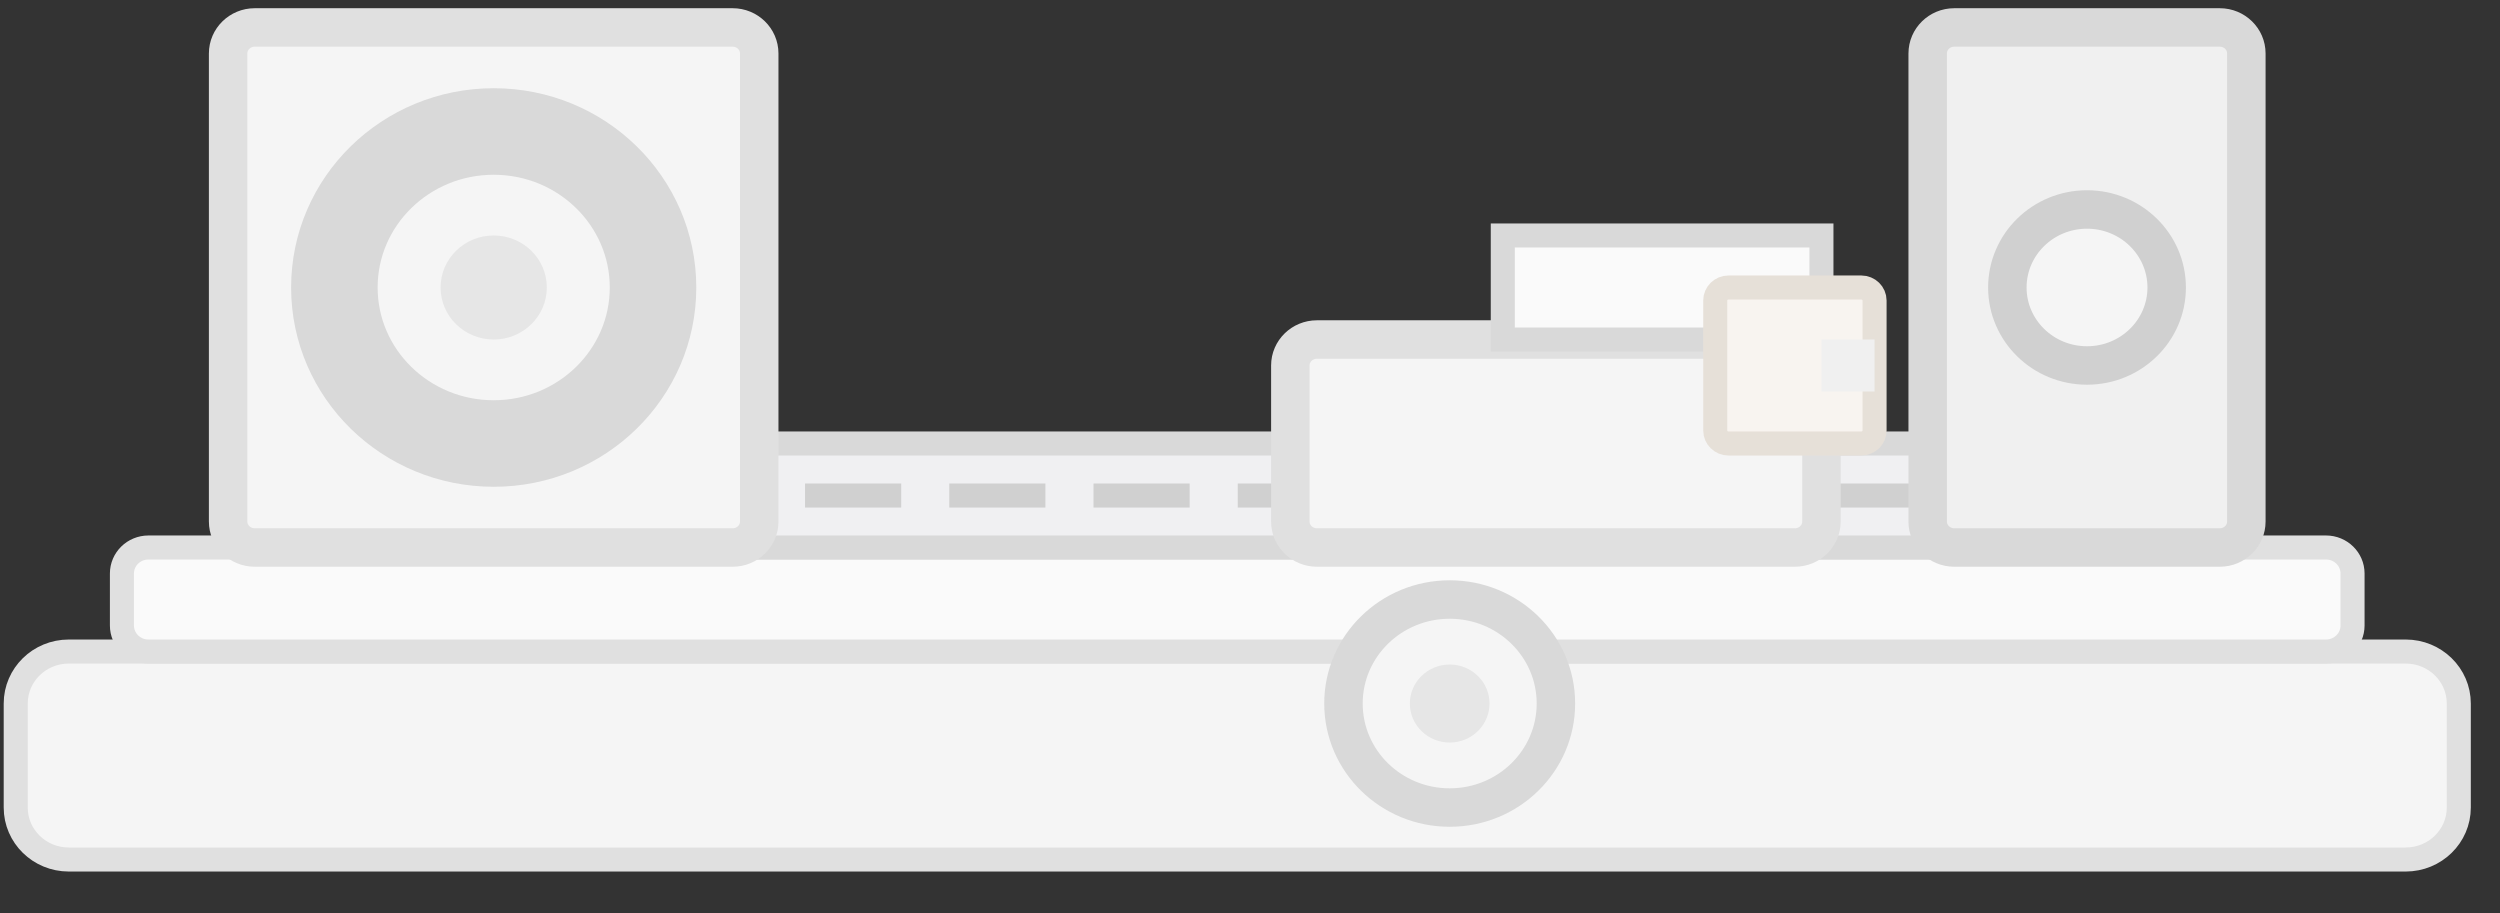 <svg width="52" height="19" viewBox="0 0 52 19" fill="none" xmlns="http://www.w3.org/2000/svg">
<rect x="0" y="0" width="52" height="19" fill="#333333" stroke="none"/>
<path d="M50.038 13.552H1.431C0.821 13.552 0.327 14.036 0.327 14.633V16.797C0.327 17.394 0.821 17.878 1.431 17.878H50.038C50.648 17.878 51.143 17.394 51.143 16.797V14.633C51.143 14.036 50.648 13.552 50.038 13.552Z" fill="#F5F5F5" stroke="#E0E0E0" stroke-width="0.5"/>
<path d="M48.381 11.388H3.088C2.783 11.388 2.536 11.63 2.536 11.929V13.011C2.536 13.309 2.783 13.552 3.088 13.552H48.381C48.686 13.552 48.933 13.309 48.933 13.011V11.929C48.933 11.63 48.686 11.388 48.381 11.388Z" fill="#FAFAFA" stroke="#E0E0E0" stroke-width="0.5"/>
<path d="M46.448 9.225H5.022C4.869 9.225 4.745 9.346 4.745 9.495V11.118C4.745 11.267 4.869 11.388 5.022 11.388H46.448C46.6 11.388 46.724 11.267 46.724 11.118V9.495C46.724 9.346 46.6 9.225 46.448 9.225Z" fill="#F0F0F2" stroke="#D9D9D9" stroke-width="0.5"/>
<path d="M4.745 10.307H46.724" stroke="#D0D0D0" stroke-width="0.5" stroke-dasharray="2 1"/>
<path d="M15.24 0.571H5.298C4.993 0.571 4.745 0.814 4.745 1.112V10.848C4.745 11.146 4.993 11.388 5.298 11.388H15.24C15.545 11.388 15.792 11.146 15.792 10.848V1.112C15.792 0.814 15.545 0.571 15.24 0.571Z" fill="#F5F5F5" stroke="#E0E0E0" stroke-width="0.8"/>
<path d="M10.269 9.225C12.099 9.225 13.583 7.772 13.583 5.98C13.583 4.188 12.099 2.735 10.269 2.735C8.439 2.735 6.955 4.188 6.955 5.98C6.955 7.772 8.439 9.225 10.269 9.225Z" stroke="#D9D9D9" stroke-width="1.8"/>
<path d="M10.269 7.062C10.879 7.062 11.374 6.577 11.374 5.98C11.374 5.382 10.879 4.898 10.269 4.898C9.659 4.898 9.164 5.382 9.164 5.98C9.164 6.577 9.659 7.062 10.269 7.062Z" fill="#E6E6E6"/>
<path d="M46.172 0.571H40.648C40.343 0.571 40.096 0.814 40.096 1.112V10.848C40.096 11.146 40.343 11.388 40.648 11.388H46.172C46.477 11.388 46.724 11.146 46.724 10.848V1.112C46.724 0.814 46.477 0.571 46.172 0.571Z" fill="#F0F0F0" stroke="#D9D9D9" stroke-width="0.8"/>
<path d="M43.41 7.602C44.325 7.602 45.067 6.876 45.067 5.98C45.067 5.084 44.325 4.357 43.41 4.357C42.495 4.357 41.753 5.084 41.753 5.98C41.753 6.876 42.495 7.602 43.41 7.602Z" fill="#F5F5F5" stroke="#D0D0D0" stroke-width="0.8"/>
<path d="M37.334 7.062H27.392C27.087 7.062 26.839 7.304 26.839 7.602V10.848C26.839 11.146 27.087 11.388 27.392 11.388H37.334C37.639 11.388 37.886 11.146 37.886 10.848V7.602C37.886 7.304 37.639 7.062 37.334 7.062Z" fill="#F5F5F5" stroke="#E0E0E0" stroke-width="0.8"/>
<path d="M37.886 4.898H31.258V7.062H37.886V4.898Z" fill="#FAFAFA" stroke="#D9D9D9" stroke-width="0.5"/>
<path d="M38.715 5.98H35.953C35.801 5.98 35.677 6.101 35.677 6.25V8.954C35.677 9.104 35.801 9.225 35.953 9.225H38.715C38.867 9.225 38.991 9.104 38.991 8.954V6.25C38.991 6.101 38.867 5.98 38.715 5.98Z" fill="#F8F4F0" stroke="#E6E0D8" stroke-width="0.5"/>
<path d="M38.991 7.062H37.886V8.143H38.991V7.062Z" fill="#F0F0F0"/>
<path d="M30.154 16.797C31.374 16.797 32.363 15.828 32.363 14.633C32.363 13.439 31.374 12.47 30.154 12.47C28.933 12.47 27.944 13.439 27.944 14.633C27.944 15.828 28.933 16.797 30.154 16.797Z" fill="#F5F5F5" stroke="#D9D9D9" stroke-width="0.8"/>
<path d="M30.154 15.445C30.611 15.445 30.982 15.081 30.982 14.633C30.982 14.185 30.611 13.822 30.154 13.822C29.696 13.822 29.325 14.185 29.325 14.633C29.325 15.081 29.696 15.445 30.154 15.445Z" fill="#E6E6E6"/>
</svg>

